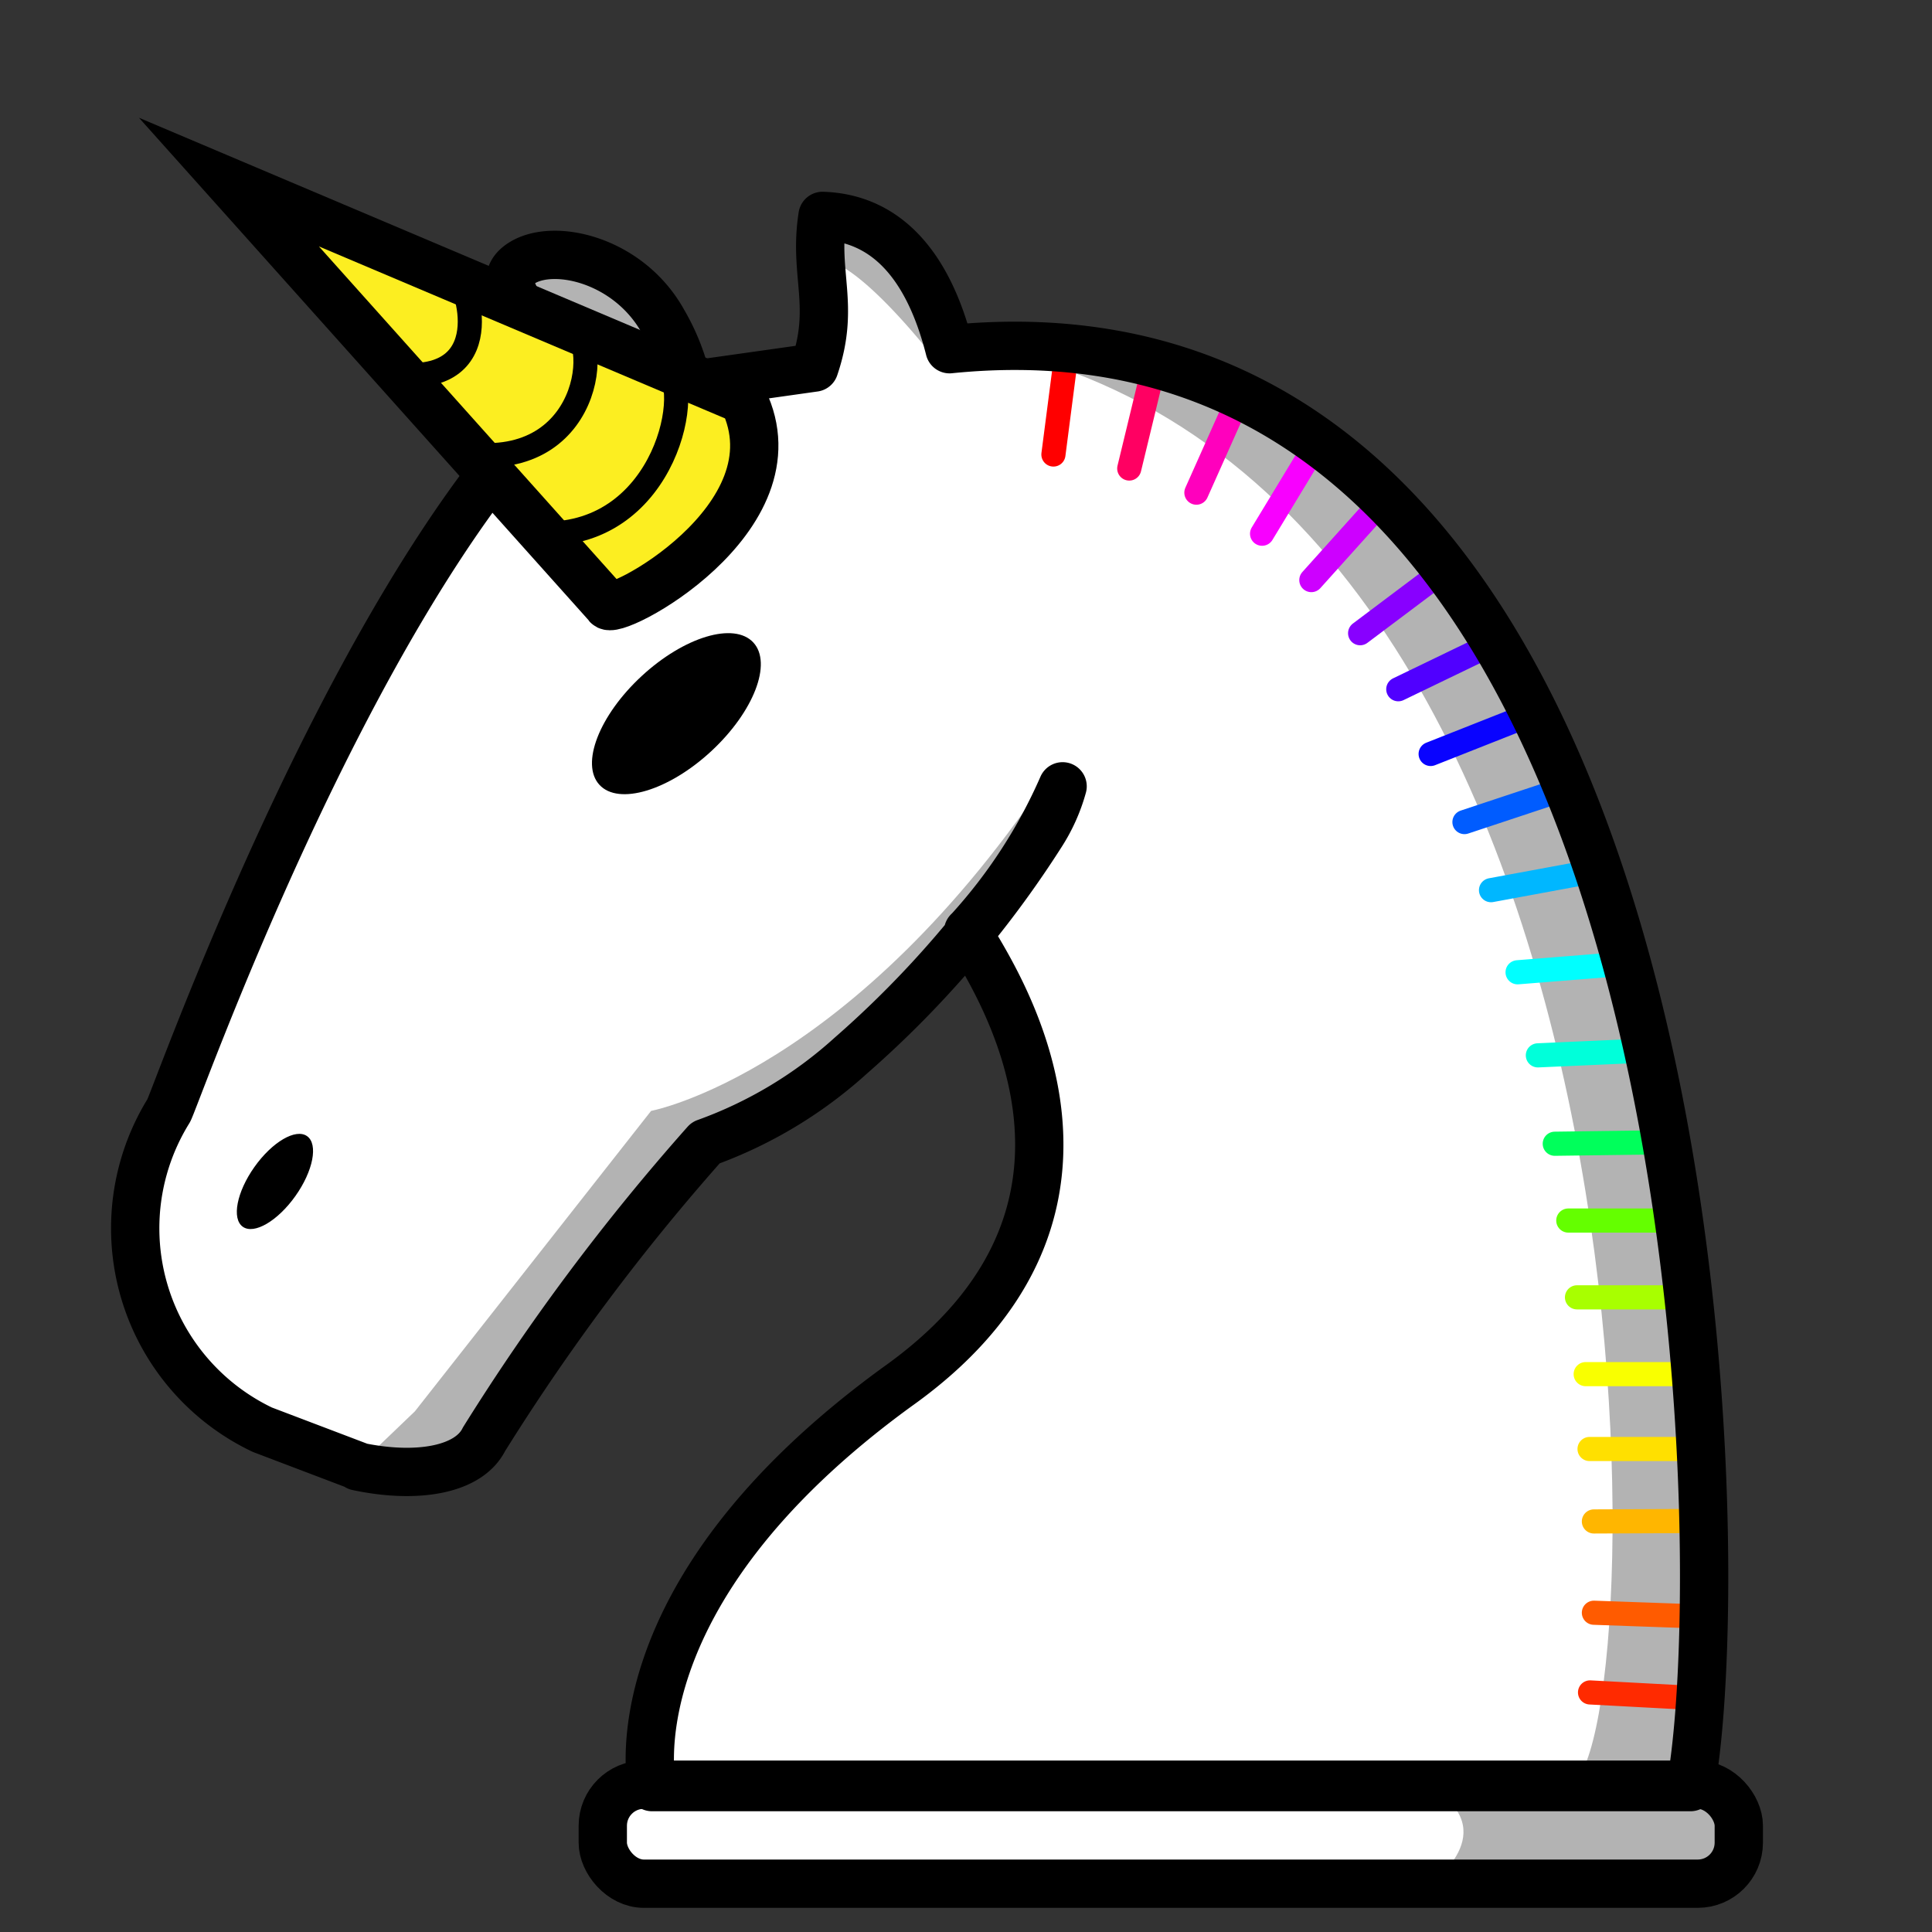 <svg id="Calque_1" data-name="Calque 1" xmlns="http://www.w3.org/2000/svg" viewBox="0 0 40 40"><rect x="0" y="0" width="40" height="40" fill="#333333" stroke="none"/><defs><style>.cls-1,.cls-10,.cls-11,.cls-12,.cls-13,.cls-14,.cls-15,.cls-16,.cls-17,.cls-18,.cls-19,.cls-2,.cls-20,.cls-21,.cls-22,.cls-23,.cls-4,.cls-5,.cls-6,.cls-7,.cls-8,.cls-9{fill:#fff;}.cls-1,.cls-24,.cls-25,.cls-26,.cls-3{fill-rule:evenodd;}.cls-2,.cls-24,.cls-25,.cls-26{stroke:#000;}.cls-10,.cls-11,.cls-12,.cls-13,.cls-14,.cls-15,.cls-16,.cls-17,.cls-18,.cls-19,.cls-2,.cls-20,.cls-21,.cls-22,.cls-23,.cls-24,.cls-4,.cls-5,.cls-6,.cls-7,.cls-8,.cls-9{stroke-linecap:round;stroke-linejoin:round;}.cls-3{opacity:0.3;}.cls-4{stroke:red;}.cls-10,.cls-11,.cls-12,.cls-13,.cls-14,.cls-15,.cls-16,.cls-17,.cls-18,.cls-19,.cls-20,.cls-21,.cls-22,.cls-23,.cls-26,.cls-4,.cls-5,.cls-6,.cls-7,.cls-8,.cls-9{stroke-width:0.5px;}.cls-5{stroke:#ff0062;}.cls-6{stroke:#ff00bd;}.cls-7{stroke:#f800ff;}.cls-8{stroke:#cd00ff;}.cls-9{stroke:#80f;}.cls-10{stroke:#5000ff;}.cls-11{stroke:#0903ff;}.cls-12{stroke:#005cff;}.cls-13{stroke:#00b7ff;}.cls-14{stroke:aqua;}.cls-15{stroke:#00ffda;}.cls-16{stroke:#00ff5b;}.cls-17{stroke:#64ff00;}.cls-18{stroke:#a8ff00;}.cls-19{stroke:#f9ff00;}.cls-20{stroke:#ffe000;}.cls-21{stroke:#ffb600;}.cls-22{stroke:#ff5b00;}.cls-23{stroke:#ff2a00;}.cls-24,.cls-26{fill:none;}.cls-25{fill:#fcee21;}.cls-25,.cls-26{stroke-miterlimit:10;}</style></defs><path class="cls-1" d="M7.4,30.36c1.22.26,2.3.08,2.62-.56a45.49,45.49,0,0,1,4.59-6.14,9,9,0,0,0,3-1.8,21.29,21.29,0,0,0,3.94-4.58,3.58,3.58,0,0,0,.45-1,10.94,10.94,0,0,1-1.95,3c-.21,0,4.27,5.35-1.47,9.43C12.61,33.05,13.5,37,13.5,37H35c.93-5.06.42-31.37-15.34-29.77-.47-1.86-1.4-2.72-2.63-2.76-.19,1.21.27,1.85-.17,3.14l-2.62.37a4.43,4.43,0,0,0-.51-1.32C13,5.34,11.37,5,10.74,5.49s.61,1.22.8,2.51c0,.12-.15.23-.09.33C7.16,12.67,3.6,22.85,3.49,23A4.62,4.62,0,0,0,5.43,29.6l2,.76"/><ellipse cx="14" cy="14.78" rx="2.17" ry="1.06" transform="translate(-6.31 13.44) rotate(-42.79)"/><rect class="cls-2" x="12.48" y="36.95" width="23.52" height="2.05" rx="0.85"/><ellipse cx="5.69" cy="24.46" rx="1.15" ry="0.52" transform="translate(-17.55 14.95) rotate(-54.65)"/><path class="cls-3" d="M20.08,6.82l5.31.78L30.32,12l3,6.84,1.9,11.62-.18,6.15-.64.33H32.55c1.7-1.07,2.16-26.94-12.3-29.79l-.17-.34"/><line class="cls-4" x1="22.1" y1="7.17" x2="21.81" y2="9.41"/><line class="cls-5" x1="23.91" y1="7.51" x2="23.38" y2="9.7"/><line class="cls-6" x1="25.69" y1="8.14" x2="24.77" y2="10.2"/><line class="cls-7" x1="27.3" y1="9.12" x2="26.13" y2="11.05"/><line class="cls-8" x1="28.66" y1="10.33" x2="27.15" y2="12.01"/><line class="cls-9" x1="29.97" y1="11.75" x2="28.16" y2="13.11"/><line class="cls-10" x1="30.98" y1="13.29" x2="28.95" y2="14.27"/><line class="cls-11" x1="31.72" y1="14.78" x2="29.62" y2="15.61"/><line class="cls-12" x1="32.46" y1="16.31" x2="30.32" y2="17.02"/><line class="cls-13" x1="33.09" y1="18.02" x2="30.87" y2="18.43"/><line class="cls-14" x1="33.67" y1="19.95" x2="31.42" y2="20.13"/><line class="cls-15" x1="34.09" y1="21.75" x2="31.84" y2="21.85"/><line class="cls-16" x1="34.44" y1="23.65" x2="32.19" y2="23.68"/><line class="cls-17" x1="34.73" y1="25.27" x2="32.47" y2="25.27"/><line class="cls-18" x1="34.91" y1="26.86" x2="32.65" y2="26.86"/><line class="cls-19" x1="35.08" y1="28.45" x2="32.83" y2="28.45"/><line class="cls-20" x1="35.17" y1="30" x2="32.91" y2="30"/><line class="cls-21" x1="35.26" y1="31.49" x2="33" y2="31.5"/><line class="cls-22" x1="35.26" y1="33.47" x2="33" y2="33.39"/><line class="cls-23" x1="35.17" y1="35.16" x2="32.92" y2="35.04"/><path class="cls-3" d="M11,6.28v-1h1a5.16,5.16,0,0,1,2.26,3L14,8.39C13.52,7.69,11.71,5.77,11,6.28Z"/><path class="cls-3" d="M16.8,5.44v-1h1a5.15,5.15,0,0,1,2.26,3l-.58.15S17.47,4.93,16.8,5.44Z"/><path class="cls-3" d="M29.62,37h5.11L36,37.4v1.21l-.87.39H29.62S31.15,37.92,29.62,37Z"/><path class="cls-3" d="M8.59,29.22,13.48,23s4.18-.78,8.35-7.12l.21.4-1.95,3-2,2.51-2.87,1.83-.87.33L9.65,30.19l-1.3.28-.95-.11Z"/><path class="cls-24" d="M7.4,30.36c1.22.26,2.3.08,2.62-.56a45.49,45.49,0,0,1,4.59-6.14,9,9,0,0,0,3-1.8,21.29,21.29,0,0,0,3.94-4.58,3.58,3.58,0,0,0,.45-1,10.94,10.94,0,0,1-1.95,3c-.21,0,4.27,5.35-1.47,9.43C12.61,33.05,13.5,37,13.5,37H35c.93-5.06.42-31.37-15.34-29.77-.47-1.86-1.4-2.72-2.63-2.76-.19,1.21.27,1.85-.17,3.14l-2.62.37a4.43,4.43,0,0,0-.51-1.32C13,5.34,11.37,5,10.74,5.49s.61,1.22.8,2.51c0,.12-.15.23-.09.33C7.16,12.67,3.6,22.85,3.49,23A4.62,4.62,0,0,0,5.43,29.6l2,.76"/><path class="cls-25" d="M15.39,8.28,4.74,3.77l7.83,8.75C12.63,12.82,16.59,10.74,15.39,8.28Z"/><path class="cls-26" d="M13.77,7.6c.62.33.05,3.49-2.52,3.45"/><path class="cls-26" d="M11.7,6.72c.78,0,.66,2.94-1.92,2.69"/><path class="cls-26" d="M9.43,5.76c.16-.15,1,2.16-1.13,2"/></svg>
